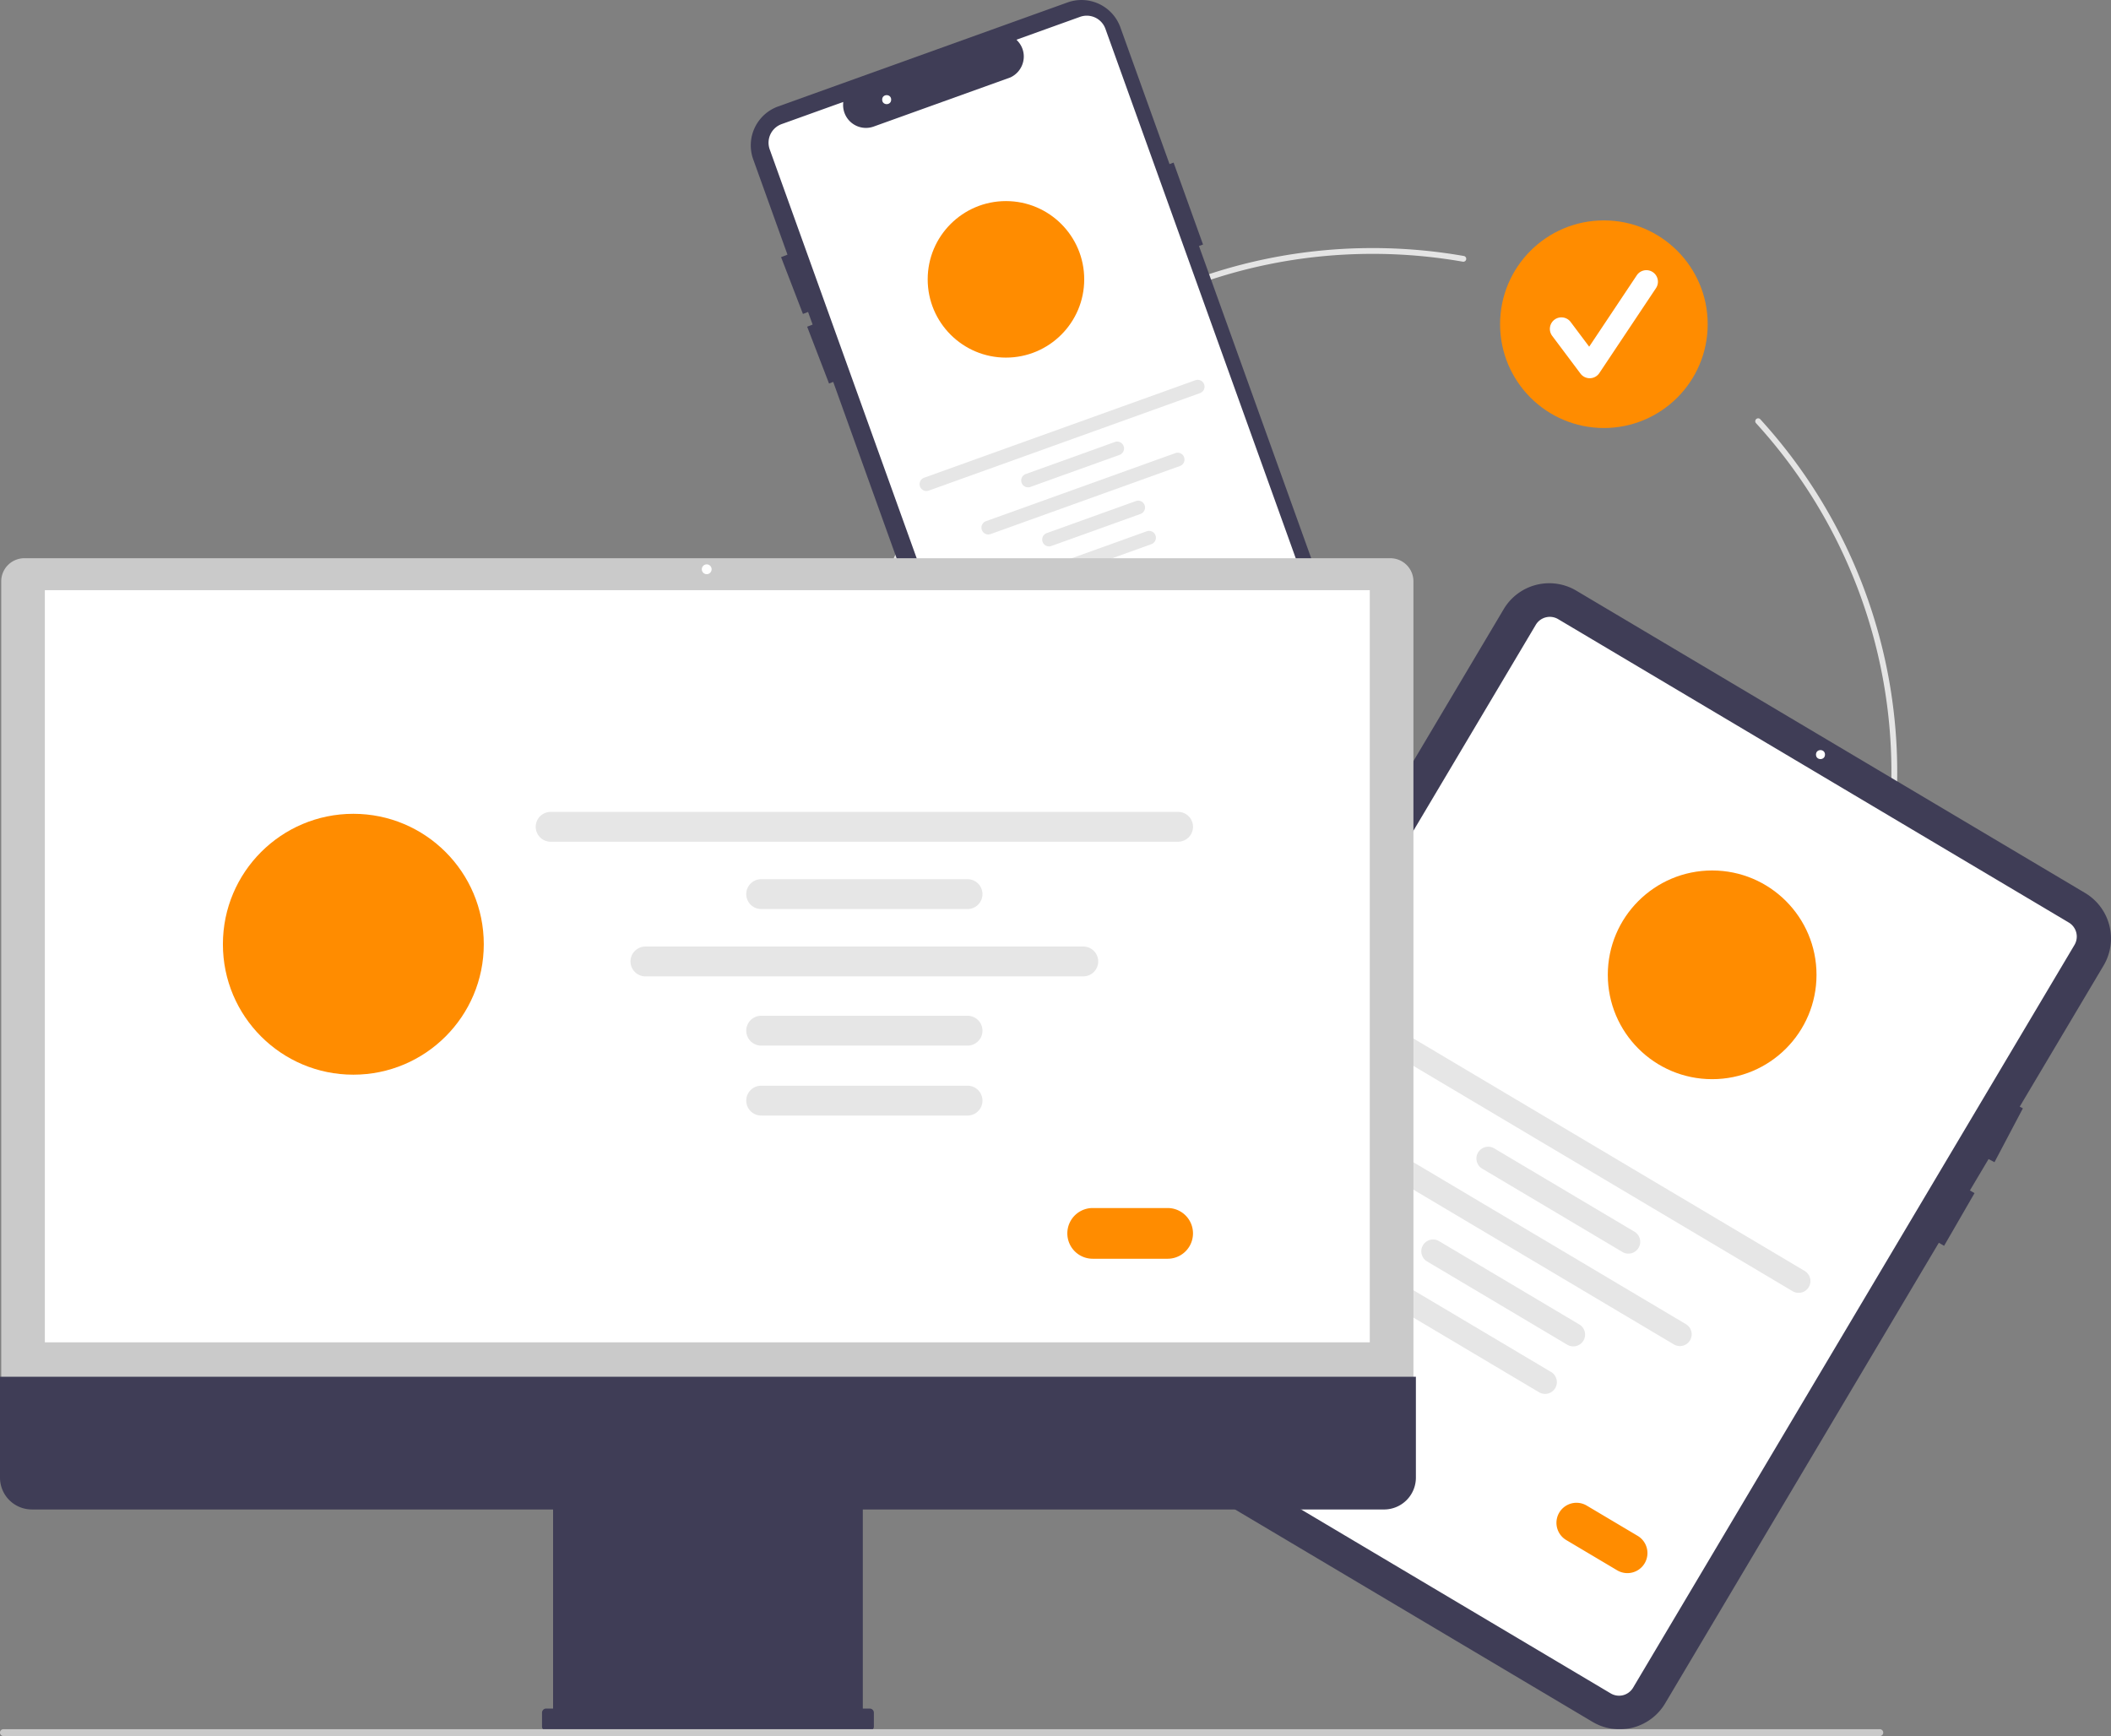 <svg xmlns="http://www.w3.org/2000/svg" width="597.486" height="491.393" viewBox="0 0 597.486 491.393">
  <rect x="0" y="0" width="597.486" height="491.393" fill="#808080" stroke="none"/>
  <g id="undraw_Real_time_sync_re_nky7" transform="translate(0 -0.004)">
    <path id="Path_361" data-name="Path 361" d="M676.874,533.114c-81.883,0-148.5-66.617-148.5-148.5s66.617-148.5,148.5-148.5a149.972,149.972,0,0,1,25.843,2.241.82.82,0,0,1-.3,1.613,148.319,148.319,0,0,0-25.542-2.213c-80.978,0-146.859,65.88-146.859,146.859S595.9,531.473,676.874,531.473s146.859-65.88,146.859-146.859a146.488,146.488,0,0,0-38.311-98.92.821.821,0,1,1,1.213-1.106,148.125,148.125,0,0,1,38.739,100.025C825.373,466.5,758.757,533.114,676.874,533.114Z" transform="translate(-288.395 -165.896)" fill="#e4e4e4"/>
    <circle id="Ellipse_16" data-name="Ellipse 16" cx="29.381" cy="29.381" r="29.381" transform="translate(424.574 62.388)" fill="#ff8c00"/>
    <path id="Path_362" data-name="Path 362" d="M781.827,274.326a3.267,3.267,0,0,1-2.614-1.308L771.2,262.33a3.268,3.268,0,0,1,5.229-3.922l5.244,6.991,13.469-20.2a3.268,3.268,0,1,1,5.439,3.626L784.546,272.87a3.27,3.27,0,0,1-2.629,1.454Z" transform="translate(-331.879 -167.265)" fill="#fff"/>
    <path id="Path_363" data-name="Path 363" d="M667.037,346.2,621.73,220.158l1.149-.413-8.333-23.183-1.149.413-13.911-38.7a11.7,11.7,0,0,0-14.963-7.05l-81.907,29.442a11.7,11.7,0,0,0-7.051,14.963l9.7,26.984-1.815.7,6.192,16.078,1.453-.56,1.286,3.576-1.547.6,6.192,16.078,1.185-.456,44.907,124.932a11.675,11.675,0,0,0,14.963,7.051l81.906-29.442A11.71,11.71,0,0,0,667.037,346.2Z" transform="translate(-282.38 -150.529)" fill="#3f3d56"/>
    <path id="Path_364" data-name="Path 364" d="M574.875,387.424a5.616,5.616,0,0,1-5.271-3.712L501.339,193.8a5.6,5.6,0,0,1,3.378-7.17l17.427-6.264-.026.61a6.46,6.46,0,0,0,8.639,6.352l38.676-13.9a6.542,6.542,0,0,0,3.682-4.624,6.406,6.406,0,0,0-1.527-5.608l-.408-.454,18-6.471a5.612,5.612,0,0,1,7.17,3.379l65.13,181.19a14.888,14.888,0,0,1-8.965,19.024l-75.744,27.227a5.613,5.613,0,0,1-1.9.333Z" transform="translate(-283.482 -151.5)" fill="#fff"/>
    <circle id="Ellipse_17" data-name="Ellipse 17" cx="22.152" cy="22.152" r="22.152" transform="translate(262.568 56.921)" fill="#ff8c00"/>
    <path id="Path_365" data-name="Path 365" d="M632.456,285.347l-76.713,27.575a1.938,1.938,0,1,1-1.311-3.647L631.145,281.7a1.938,1.938,0,1,1,1.311,3.647Z" transform="translate(-292.844 -174.061)" fill="#e6e6e6"/>
    <path id="Path_366" data-name="Path 366" d="M615.956,306.657l-25.233,9.07a1.938,1.938,0,0,1-1.311-3.647l25.233-9.07a1.938,1.938,0,1,1,1.311,3.647Z" transform="translate(-299.125 -177.887)" fill="#e6e6e6"/>
    <path id="Path_367" data-name="Path 367" d="M623.271,327.008l-25.233,9.07a1.938,1.938,0,1,1-1.311-3.647l25.233-9.07a1.938,1.938,0,0,1,1.311,3.647Z" transform="translate(-300.439 -181.541)" fill="#e6e6e6"/>
    <path id="Path_368" data-name="Path 368" d="M627.018,337.432l-25.233,9.07a1.938,1.938,0,0,1-1.311-3.647l25.233-9.07a1.938,1.938,0,0,1,1.311,3.647Z" transform="translate(-301.111 -183.413)" fill="#e6e6e6"/>
    <path id="Path_369" data-name="Path 369" d="M630.617,310.49l-53.536,19.244a1.938,1.938,0,1,1-1.311-3.647l53.536-19.244a1.938,1.938,0,1,1,1.311,3.647Z" transform="translate(-296.675 -178.575)" fill="#e6e6e6"/>
    <path id="Path_370" data-name="Path 370" d="M626.788,362.158l-9.162,3.293a3.295,3.295,0,0,1-2.229-6.2l9.162-3.293a3.295,3.295,0,0,1,2.229,6.2Z" transform="translate(-303.63 -187.38)" fill="#ff8c00"/>
    <circle id="Ellipse_18" data-name="Ellipse 18" cx="1.274" cy="1.274" r="1.274" transform="translate(249.684 26.934)" fill="#fff"/>
    <path id="Path_389" data-name="Path 389" d="M871.491,615.414a18.257,18.257,0,0,1,7.831-10.756c.384-.245-.016-.827-.4-.583a18.99,18.99,0,0,0-8.127,11.209c-.114.441.581.568.695.13Z" transform="translate(-349.879 -231.957)" fill="#fff"/>
    <path id="Path_391" data-name="Path 391" d="M896.791,459.948,873.048,499.9l.9.476-8.04,15.244-1.674-.886-5.284,8.885,1.313.755-8.615,14.916-1.493-.861L772.683,668.816a14.993,14.993,0,0,1-20.527,5.226l-144.028-85.58a14.991,14.991,0,0,1-5.226-20.527L727.01,359.067a14.993,14.993,0,0,1,20.527-5.226l144.028,85.58A15,15,0,0,1,896.791,459.948Z" transform="translate(-301.401 -186.658)" fill="#3f3d56"/>
    <path id="Path_392" data-name="Path 392" d="M759.41,668.062,614.875,582.18a4.622,4.622,0,0,1-1.611-6.328L738.2,365.6a4.622,4.622,0,0,1,6.328-1.611l144.536,85.881a4.622,4.622,0,0,1,1.611,6.328L765.738,666.451a4.622,4.622,0,0,1-6.328,1.611Z" transform="translate(-303.522 -188.74)" fill="#fff"/>
    <circle id="Ellipse_19" data-name="Ellipse 19" cx="1.274" cy="1.274" r="1.274" transform="translate(513.985 212.314)" fill="#fff"/>
    <path id="Path_393" data-name="Path 393" d="M827.528,578.946,706.877,507.257a3.336,3.336,0,0,1,3.408-5.736L830.936,573.21a3.336,3.336,0,1,1-3.408,5.736Z" transform="translate(-320.154 -213.468)" fill="#e6e6e6"/>
    <path id="Path_394" data-name="Path 394" d="M786.529,575.935l-39.685-23.581a3.336,3.336,0,1,1,3.408-5.736L789.937,570.2a3.336,3.336,0,0,1-3.408,5.736Z" transform="translate(-327.331 -221.566)" fill="#e6e6e6"/>
    <path id="Path_395" data-name="Path 395" d="M767.511,607.942l-39.685-23.581a3.336,3.336,0,1,1,3.408-5.736l39.685,23.58a3.336,3.336,0,1,1-3.408,5.736Z" transform="translate(-323.916 -227.313)" fill="#e6e6e6"/>
    <path id="Path_396" data-name="Path 396" d="M757.77,624.336l-39.685-23.581a3.336,3.336,0,0,1,3.408-5.736l39.685,23.58a3.336,3.336,0,1,1-3.408,5.736Z" transform="translate(-322.167 -230.257)" fill="#e6e6e6"/>
    <path id="Path_397" data-name="Path 397" d="M794.54,602.045l-84.2-50.03a3.336,3.336,0,0,1,3.408-5.736l84.2,50.03a3.336,3.336,0,0,1-3.408,5.736Z" transform="translate(-320.776 -221.505)" fill="#e6e6e6"/>
    <path id="Path_398" data-name="Path 398" d="M790,688.1l-14.41-8.562a5.673,5.673,0,0,1,5.8-9.753l14.41,8.562A5.673,5.673,0,0,1,790,688.1Z" transform="translate(-332.288 -243.623)" fill="#ff8c00"/>
    <circle id="Ellipse_20" data-name="Ellipse 20" cx="29.536" cy="29.536" r="29.536" transform="translate(455.064 246.39)" fill="#ff8c00"/>
    <path id="Path_399" data-name="Path 399" d="M236.3,581.058H636v-231.4a6.547,6.547,0,0,0-6.54-6.54H242.838a6.547,6.547,0,0,0-6.54,6.54Z" transform="translate(-235.95 -185.109)" fill="#cacaca"/>
    <rect id="Rectangle_12" data-name="Rectangle 12" width="375.004" height="212.897" transform="translate(12.697 167.051)" fill="#fff"/>
    <path id="Path_400" data-name="Path 400" d="M235.874,625.5v28.555a9.014,9.014,0,0,0,9.015,9.015H392.415v56.355h-1.96a1.171,1.171,0,0,0-1.171,1.171v3.92a1.171,1.171,0,0,0,1.171,1.171h91.583a1.171,1.171,0,0,0,1.171-1.171V720.6a1.171,1.171,0,0,0-1.171-1.171h-1.96V663.072H627.606a9.014,9.014,0,0,0,9.014-9.015V625.5Z" transform="translate(-235.874 -235.814)" fill="#3f3d56"/>
    <path id="Path_401" data-name="Path 401" d="M602.5,439.075H424.909a4.221,4.221,0,1,1,0-8.442H602.5a4.221,4.221,0,1,1,0,8.442Z" transform="translate(-269.059 -200.824)" fill="#e6e6e6"/>
    <path id="Path_402" data-name="Path 402" d="M555.951,462.3H497.537a4.221,4.221,0,1,1,0-8.443h58.414a4.221,4.221,0,1,1,0,8.443Z" transform="translate(-282.1 -204.994)" fill="#e6e6e6"/>
    <path id="Path_403" data-name="Path 403" d="M555.951,509.412H497.537a4.221,4.221,0,1,1,0-8.443h58.414a4.221,4.221,0,1,1,0,8.443Z" transform="translate(-282.1 -213.453)" fill="#e6e6e6"/>
    <path id="Path_404" data-name="Path 404" d="M555.951,533.542H497.537a4.221,4.221,0,0,1,0-8.442h58.414a4.221,4.221,0,0,1,0,8.442Z" transform="translate(-282.1 -217.786)" fill="#e6e6e6"/>
    <path id="Path_405" data-name="Path 405" d="M581.541,485.526H457.607a4.221,4.221,0,1,1,0-8.442H581.541a4.221,4.221,0,1,1,0,8.442Z" transform="translate(-274.931 -209.164)" fill="#e6e6e6"/>
    <path id="Path_406" data-name="Path 406" d="M632.471,581.653h-21.21a7.178,7.178,0,0,1,0-14.356h21.21a7.178,7.178,0,0,1,0,14.356Z" transform="translate(-301.99 -225.363)" fill="#ff8c00"/>
    <circle id="Ellipse_21" data-name="Ellipse 21" cx="36.92" cy="36.92" r="36.92" transform="translate(63.088 230.352)" fill="#ff8c00"/>
    <path id="Path_407" data-name="Path 407" d="M767.917,749.043H236.851a.977.977,0,0,1,0-1.954H767.917a.977.977,0,0,1,0,1.954Z" transform="translate(-235.874 -257.647)" fill="#cacaca"/>
    <circle id="Ellipse_22" data-name="Ellipse 22" cx="1.391" cy="1.391" r="1.391" transform="translate(198.633 159.746)" fill="#fff"/>
  </g>
</svg>
